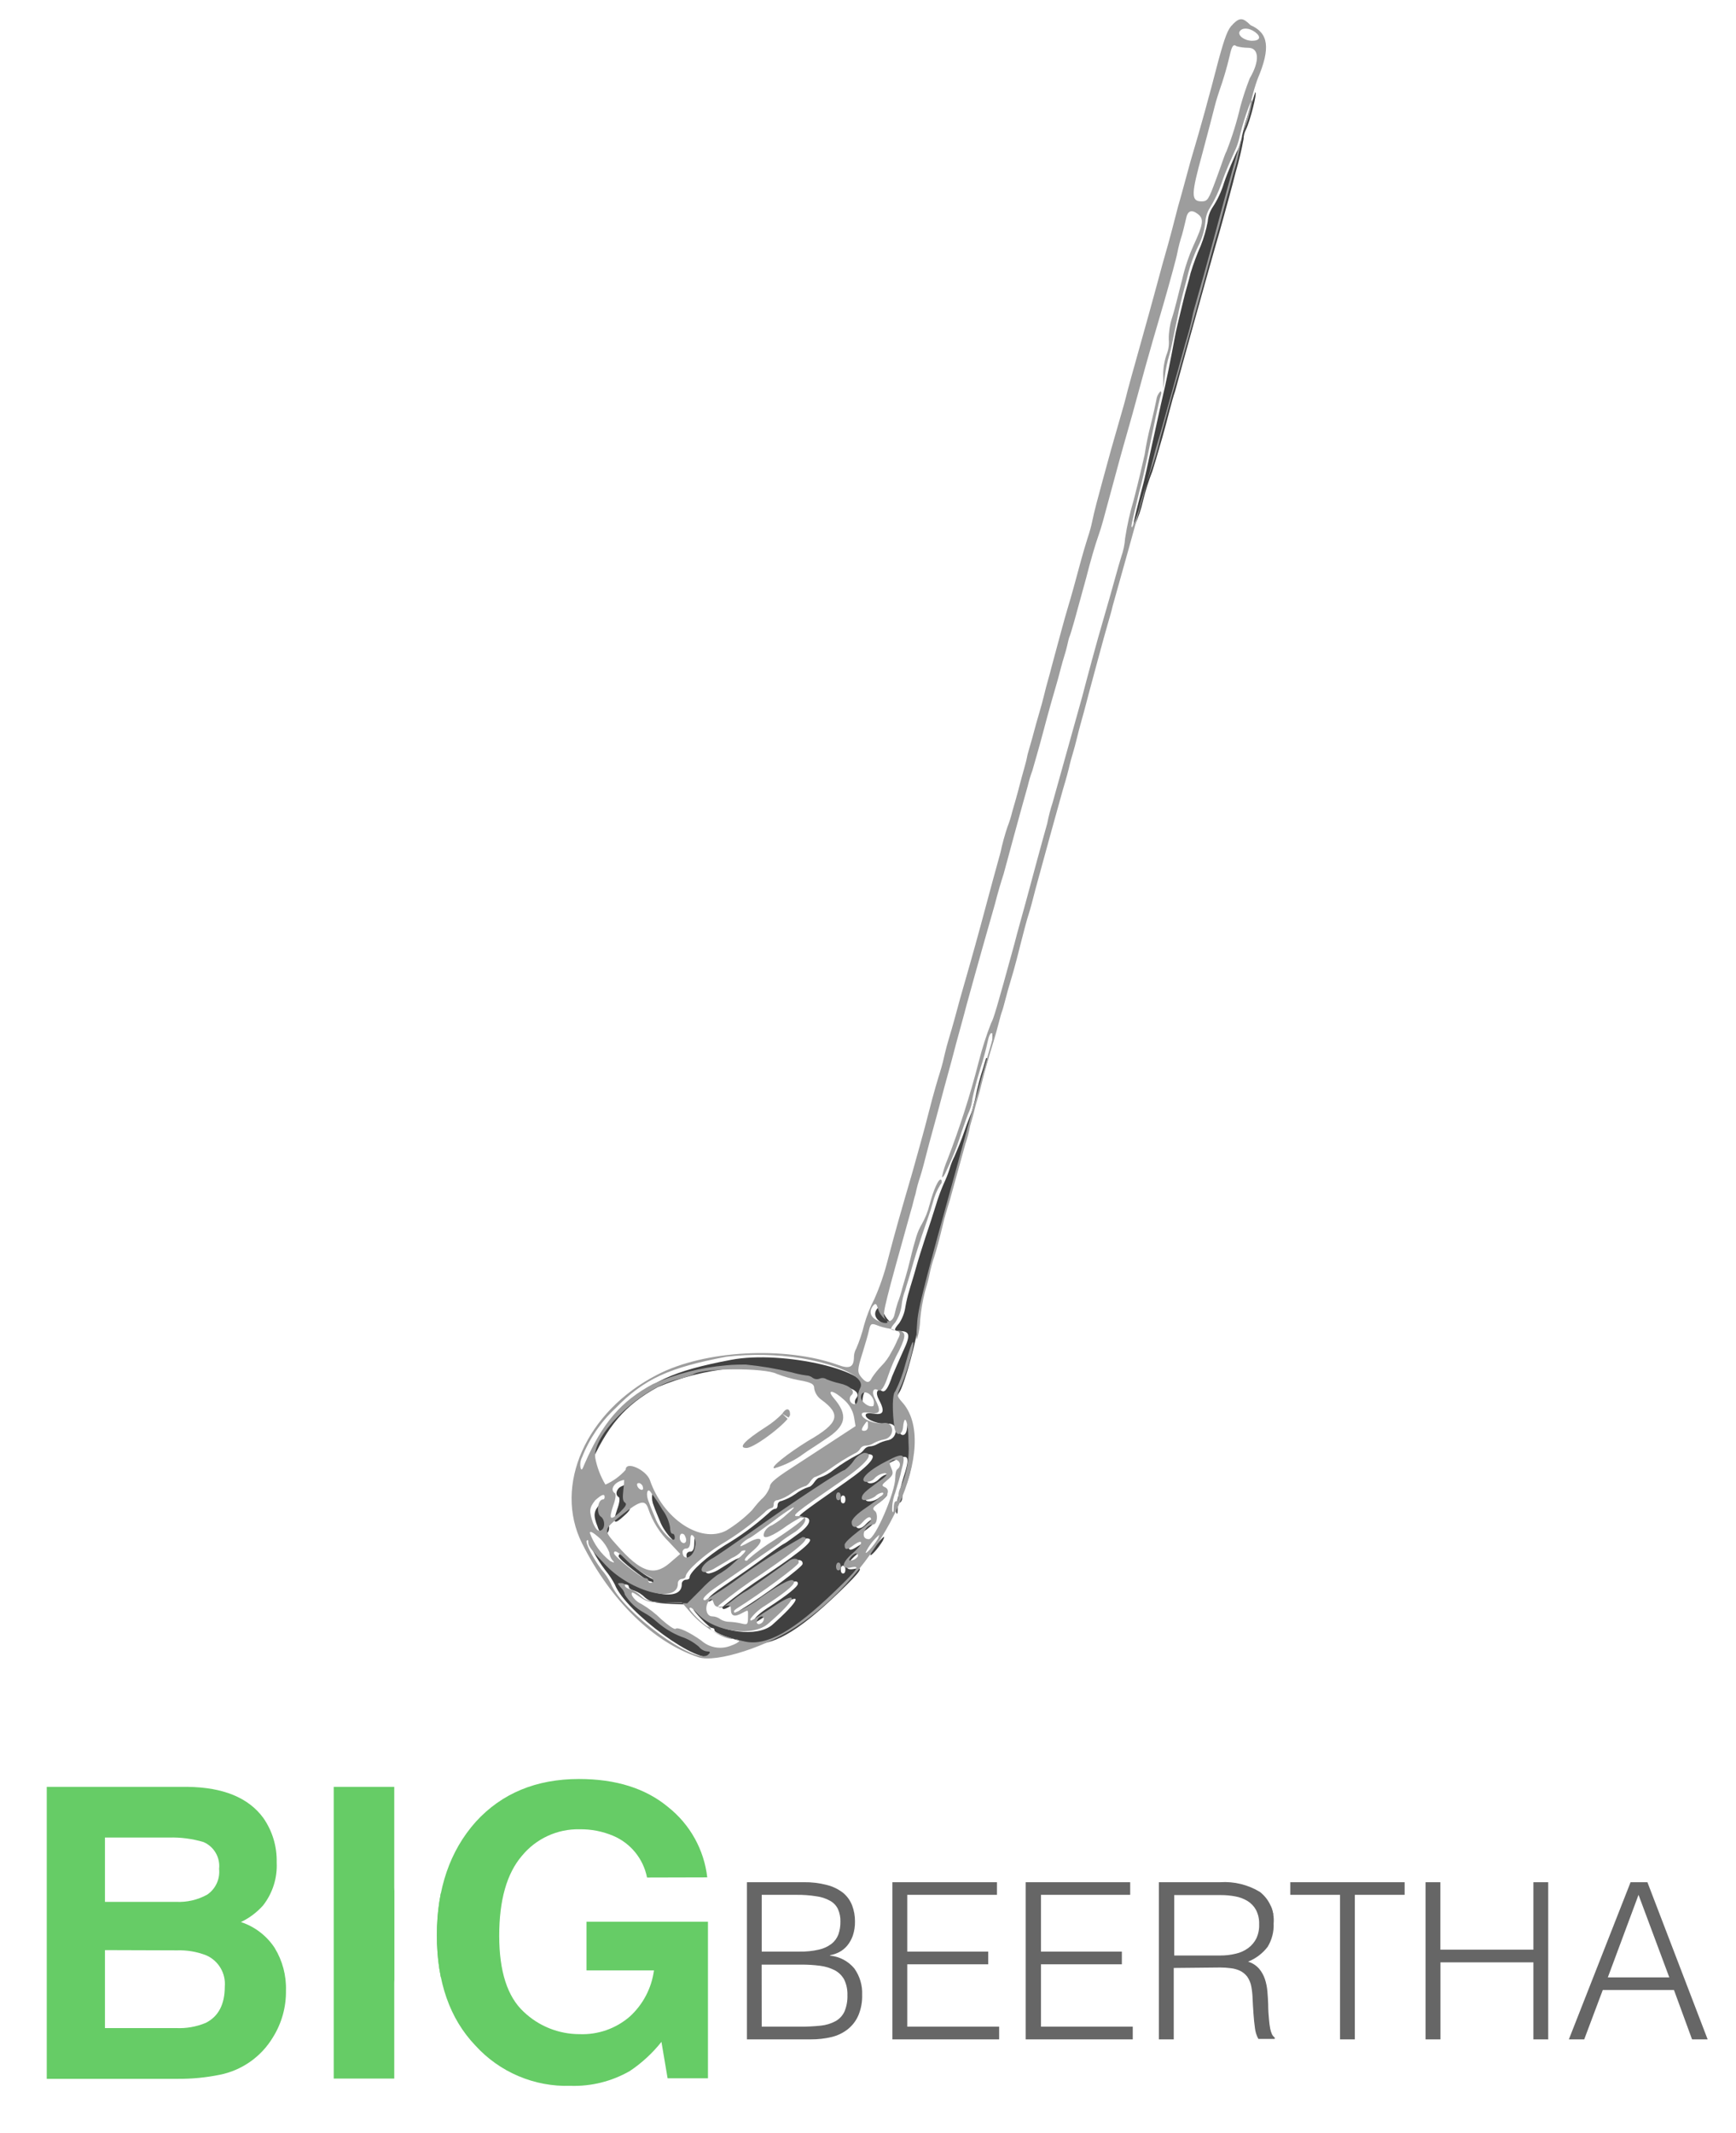 <svg id="Layer_1" data-name="Layer 1" xmlns="http://www.w3.org/2000/svg" xmlns:xlink="http://www.w3.org/1999/xlink" viewBox="0 0 222.8 273.59"><defs><clipPath id="clip-path" transform="translate(-150.4 -134.17)"><path id="path1" d="M310.5,149.1a19.23,19.23,0,0,0-.8,3.1,6.38,6.38,0,0,1-.6,1.5c-.3.7-1.1,2.4-1.6,3.9a12,12,0,0,1-1.5,3.2,3.8,3.8,0,0,0-.6,1.8,16.9,16.9,0,0,1-.9,3.1,30.43,30.43,0,0,0-1.3,3.5c-.2.9-.7,2.5-.9,3.4s-.7,2.8-1,4.2c-.8,4.2-1.1,5.8-1.9,9.2-.4,1.8-1,4.5-1.3,5.9s-.8,3.8-1.2,5.2c-1.1,4.2-1.1,4.5-.9,4.5a15.46,15.46,0,0,0,1.1-3.2,29.38,29.38,0,0,1,1.2-3.8c.1-.3.7-2.3,1.3-4.4s1.2-4.7,1.6-5.8c.5-1.9,4-14.5,5.2-18.7.3-1,.8-2.8,1.1-3.9s1-3.6,1.5-5.6a41.39,41.39,0,0,0,1-4.2,2.66,2.66,0,0,1,.3-1.2c.5-1,1.5-4.8,1.2-4.8-.1.3-.5,1.6-1,3.1M277.6,267.4c-.1.5-.5,2.1-1,3.7a31.53,31.53,0,0,0-1,3.8c-.1.5-.3,1.2-.4,1.6s-.6,1.5-1,2.7-1,2.6-1.3,3.3a8.72,8.72,0,0,0-.6,1.5,12.69,12.69,0,0,1-.6,1.6,23.76,23.76,0,0,0-1.2,3.2c-.3,1-.9,2.8-1.3,4s-1,3.1-1.3,4.2-.7,2.3-.8,2.7a16.48,16.48,0,0,0-.5,2.1,5.12,5.12,0,0,1-.8,2.1c-.7.8-.7,1,0,1,1.4,0,1.5.5.5,2.6-.5,1.1-1.1,2.5-1.4,3.2-.5,1.5-.9,2.1-1.3,1.9-.6-.4-.9.2-.4,1.1.8,1.5.6,2-.6,1.8-.7-.1-1.1-.1-1.1.2,0,.6,1.8,1.2,2.8,1.1,1.4-.2,1.4,1.8.1,2.1a4.57,4.57,0,0,0-1.4.5,2.24,2.24,0,0,1-1,.3,1,1,0,0,0-.7.4,2,2,0,0,1-.7.6,22.3,22.3,0,0,0-3.2,2,5.58,5.58,0,0,1-1.8,1c-.2,0-.5.3-.7.6s-.5.6-.7.6a5.56,5.56,0,0,0-1.7.9,7,7,0,0,1-1.8.9.54.54,0,0,0-.5.5c0,.3-.1.5-.3.5s-.5.2-.9.6a35.21,35.21,0,0,1-5.6,4.1c-2.1,1.3-4.5,3.4-4.5,4.1,0,.2-.2.3-.5.3a.56.56,0,0,0-.5.6c0,2.6-5.9,1-9.2-2.3-1.9-2-2.3-2.5-2.3-3,0-.2-.1-.3-.2-.2-.3.3.7,2.1,1.9,3.7a10.63,10.63,0,0,1,1.2,1.8c1.4,3.6,11.1,10.6,12.5,9.1.3-.3.2-.4-.1-.4a2.42,2.42,0,0,1-1.1-.6,14.39,14.39,0,0,0-2.3-1.3,10.75,10.75,0,0,1-3.1-1.9,4.72,4.72,0,0,0-1.7-1.2,6.62,6.62,0,0,1-2.4-2.3,1.46,1.46,0,0,0-.5-.8c-.5-.5-.5-.6,0-.6.3,0,.5.1.5.3s.3.4.7.5a3.69,3.69,0,0,1,1.4.9c.6.5,1.2.7,3.3.8l2.6.1,1.8-1.8a14.75,14.75,0,0,1,2-1.8,15.29,15.29,0,0,0,2.2-1.6c1.1-.9,1.7-1.6,1.4-1.6s-.5.1-.5.2a2.77,2.77,0,0,1-1.2.8c-.6.3-1.5.9-2,1.2a3.88,3.88,0,0,1-1.4.6c-.9,0-.4-1.1.8-1.7.6-.3,3-2,5.3-3.6,4.9-3.5,11.4-7.8,11.8-7.8a5.07,5.07,0,0,0,1.1-1.1c.5-.6,1.1-1.1,1.4-1.1,1.4,0,.4,1.3-2.9,3.6-6,4.2-6.6,4.6-5.5,4.5,1.3-.1,1.1.9-.4,2-.7.5-1.6,1.2-2,1.4s-1.9,1.3-3.4,2.4-3.6,2.5-4.6,3.2c-1.6,1.1-2.2,1.8-1.6,1.8.2,0,3.4-2.2,4.4-2.9a77.38,77.38,0,0,1,8.1-5.2c1.3,0,0,1.2-5.2,4.7a62.17,62.17,0,0,0-5.6,4.1c0,.5.5.3,2-.8a11.26,11.26,0,0,1,1.6-1.1,50.67,50.67,0,0,0,5.4-3.8c.6-.5,1.4-.4,1.3.2-.1.4-4.7,3.9-8,5.9-.3.2-.4.4-.2.5a12.51,12.51,0,0,0,3.4-2c2.9-2,4.2-2.6,4.2-1.9,0,.4-1.4,1.5-3.7,3-1.1.7-1.9,1.4-1.9,1.7,0,.5-.1.5,3.3-1.8,3.1-2,2.5-.7-1,2.4-1.9,1.6-6.7,1-8.9-1.1-.6-.6-1.1-1-1.2-.9s2,2.4,2.4,2.4a.27.27,0,0,1,.3.3c0,.3,2,1.1,4.4,1.6,2.8.6,6.2-1.3,11.6-6.5,2.9-2.8,3.2-3.3,2-3-1.4.3-1.3-.5.2-1.8s1.6-2,.2-1.1c-.9.6-1.2.6-1.2,0,0-.3.8-1.1,1.7-1.7s1.7-1.3,1.7-1.5c0-.5-.5-.3-1.1.3-.7.8-1.4.8-1.4,0,0-.4.6-1.1,1.9-1.9,1.8-1.2,2.5-1.9,2-1.9a2.79,2.79,0,0,0-.9.5c-.6.5-1.7.6-1.7.2s.5-.9,2-2c1.2-.8,1.4-1.1,1-1.2s-.9.2-1.3.6-.9.6-1.3.5c-.8-.3.4-1.4,2.9-2.7,2.1-1.1,2.4-.9,1.8,1.2a28.12,28.12,0,0,0-.8,2.9,6.29,6.29,0,0,0-.4,2.3c.1.4.2.3.2-.3s.2-.9.3-.9.3-.3.3-.6a2.66,2.66,0,0,1,.3-1.2,12.12,12.12,0,0,0,1-5.7c0-2.7-.5-4-.7-2-.1,1.1-.9,1.1-1.1.1-.3-1.9-.3-4.3.1-4.7.6-.8,2.4-7.1,2.6-9.7a59.65,59.65,0,0,1,1.7-7.7c1.8-6.3,5.4-19.3,5.8-20.8s1.6-5.6,1.9-6.7.4-1.4,0-1.4c.1,0-.1.4-.2.9m-14.5,34.5c-.7.7-.4,1.5.6,2s1.6.4.8-.3a3.22,3.22,0,0,1-.8-1.3c-.2-.6-.3-.7-.6-.4m-18.9,6.7c-7.4,1.4-10.5,2.8-14.2,6.6a19,19,0,0,0-4.3,6.3,3,3,0,0,0-.2,1.3c.1.5.2.4.5-.4,2.3-5.3,4.6-8,8.8-10.3a32.49,32.49,0,0,1,9.4-2.4,17,17,0,0,0,2.5-.1,38.85,38.85,0,0,1,5.9,1c.8.2,1.6.3,1.9.4a1.91,1.91,0,0,1,.8.3.94.94,0,0,0,.9.1.94.94,0,0,1,.9.1,3.73,3.73,0,0,0,1.6.5c1.4.3,2.1.9,1.6,1.5a.73.73,0,0,0,.4,1.2c.3,0,.4-.3.4-.8a2.77,2.77,0,0,1,.3-1.3c1.3-2.5-10.5-5.3-17.2-4m-14,16.2c-.7.3-.9,1.1-.4,1.4.2.1.1.8-.2,1.6-.6,1.8-.4,2,.9.8.8-.7.9-1,.6-1.2s-.3-.7-.2-1.6c.1-.7.2-1.3.1-1.3a4.42,4.42,0,0,0-.8.3m3.9,1.1a2.67,2.67,0,0,0,.2,1.4c.2.6.6,1.5.8,2,.6,1.6,2.5,3.5,2.5,2.5,0-.3-.1-.5-.3-.5s-.3-.4-.3-.8a6.87,6.87,0,0,0-1-2.3c-.6-.8-1.2-1.8-1.4-2.1s-.3-.4-.5-.2m24.8.6c0,.3-.1.5-.3.5s-.3-.2-.3-.5.1-.5.3-.5.3.2.3.5m-31.5.6c-.8.9-.9,1.4-.3,2.9.2.7.6,1,.9,1,.7-.1.8-1.4.1-1.8s-.3-2.2.3-2.2c.1,0,.2-.1.2-.3,0-.6-.4-.4-1.2.4m12.1,5.1c0,.7-.2,1-.5,1a.46.46,0,0,0-.5.4q0,.9.9.6c.7-.2,1-2.1.4-2.6-.2-.3-.3-.2-.3.6m23.4.1a2.76,2.76,0,0,0-.8,1.3c0,.3,1-.8,1.6-1.8.4-.8.1-.6-.8.5m-33.1,1.5c0,.4,3.5,3.1,4,3.2.2,0,.4.1.4.3a.27.27,0,0,0,.3.3c.5,0,.3-.6-.2-.8a10.67,10.67,0,0,1-3.2-2.4c-.9-.9-1.3-1.1-1.3-.6m29.1,1.7c0,.3-.1.5-.3.5s-.3-.2-.3-.5.1-.5.3-.5.3.3.3.5" fill="none" clip-rule="evenodd"/></clipPath><clipPath id="clip-path-2" transform="translate(-150.4 -134.17)"><path id="path2" d="M308.6,137.33c-.6.5-1,1.6-1.8,4.5-1.3,5-2.2,8.3-3.6,13-.6,2.2-1.3,4.8-1.6,5.8-.5,1.9-.9,3.6-2,7.4-.3,1.1-1.4,5.2-2.5,9.1s-2.1,7.5-2.2,8-1,3.5-1.9,6.7c-2,7.3-2.1,7.7-2.4,9.1a18,18,0,0,1-.6,2.2c-.2.6-.7,2.3-1.1,3.8s-1,3.7-1.4,5c-.6,2-1,3.6-2.2,8-.1.5-.6,2.1-.9,3.4s-1,3.5-1.3,4.7-.8,2.7-.9,3.3-.6,2.2-.9,3.4-.8,2.9-1,3.6a14.5,14.5,0,0,1-.6,1.9,29.55,29.55,0,0,0-.9,3.3c-.7,2.5-1.1,4-2.5,9.2-1,3.7-1.9,6.8-2.7,9.6-.4,1.5-1,3.7-1.4,5s-.7,2.7-.8,3.1-.3,1.1-.4,1.4-.8,2.6-1.4,5-1.6,5.9-2.1,7.7c-1.6,5.5-2.1,7.2-3.2,11.4a30.82,30.82,0,0,1-1.7,4.9,17.15,17.15,0,0,0-1.3,3.3,19.66,19.66,0,0,1-1,3,2.24,2.24,0,0,0-.3,1c0,1.4-.5,1.7-2.1,1.1-6.7-2.4-17.1-1.9-23.2,1.3-9.1,4.7-13.3,14.2-9.6,21.6s9.2,12.7,14.9,14.6c2.3.8,9.1-1.4,13.2-4.3,11-7.6,18-23.1,12.9-28.5-.6-.7-.6-.8-.2-1.7.7-1.4,1.9-5.4,1.7-5.9-.1-.2-.5,1-1,2.8a17.56,17.56,0,0,1-1.3,3.5c-.4.3-.4,2.7-.1,4.7.2,1.1,1,1,1.1-.1.2-2,.7-.6.7,2a12.12,12.12,0,0,1-1,5.7,2.38,2.38,0,0,0-.3,1.2c0,.3-.1.6-.3.6s-.3.4-.3.9-.1.7-.2.3a6,6,0,0,1,.4-2.3c.3-1,.7-2.3.8-2.9.6-2.1.3-2.3-1.8-1.2-2.4,1.2-3.6,2.4-2.9,2.7a1.36,1.36,0,0,0,1.3-.5,2.15,2.15,0,0,1,1.3-.6c.4.1.2.4-1,1.2-1.5,1.1-2,1.5-2,2s1.1.2,1.7-.2a1.65,1.65,0,0,1,.9-.5c.5,0-.1.6-2,1.9-1.2.8-1.9,1.5-1.9,1.9,0,.8.7.8,1.4,0s1.1-.8,1.1-.3c0,.2-.8.8-1.7,1.5s-1.7,1.4-1.7,1.7c0,.7.3.7,1.2,0,1.3-.9,1.2-.1-.2,1.1s-1.5,2.1-.2,1.8.9.2-2,3c-5.4,5.2-8.8,7.1-11.6,6.5-2.4-.5-4.4-1.3-4.4-1.6a.27.27,0,0,0-.3-.3c-.4,0-2.6-2.2-2.4-2.4s.6.3,1.2.9c2.2,2.2,7,2.8,8.9,1.1,3.5-3,4.1-4.4,1-2.4-3.4,2.2-3.3,2.2-3.3,1.8a6.69,6.69,0,0,1,1.9-1.7c2.3-1.5,3.7-2.6,3.7-3,0-.7-1.3-.1-4.2,1.9a14.33,14.33,0,0,1-3.4,2c-.2-.1-.1-.3.2-.5,3.2-2,7.9-5.5,8-5.9.1-.6-.7-.7-1.3-.2-.8.6-5.3,3.8-5.4,3.8a11.26,11.26,0,0,0-1.6,1.1c-1.4,1.1-2,1.3-2,.8a62.17,62.17,0,0,1,5.6-4.1c5.1-3.5,6.4-4.7,5.2-4.7a84.07,84.07,0,0,0-8.1,5.2,45.61,45.61,0,0,1-4.4,2.9c-.6,0,0-.7,1.6-1.8,1-.7,3.1-2.1,4.6-3.2s3.1-2.1,3.4-2.4,1.2-.9,2-1.4c1.5-1.1,1.7-2.1.4-2-1.1.1-.6-.3,5.5-4.5,3.3-2.3,4.3-3.6,2.9-3.6a2.57,2.57,0,0,0-1.4,1.1,5.07,5.07,0,0,1-1.1,1.1c-.4,0-6.9,4.3-11.8,7.8-2.3,1.6-4.7,3.3-5.3,3.6-1.2.7-1.7,1.7-.8,1.7a3.88,3.88,0,0,0,1.4-.6c.5-.3,1.4-.8,2-1.2a3.79,3.79,0,0,0,1.2-.8c0-.1.2-.2.5-.2s-.4.7-1.4,1.6a11,11,0,0,1-2.2,1.6,14.75,14.75,0,0,0-2,1.8l-1.8,1.8-2.6-.1c-2.1-.1-2.7-.2-3.3-.8a3.69,3.69,0,0,0-1.4-.9c-.4-.1-.7-.3-.7-.5s-.2-.3-.5-.3c-.5,0-.5,0,0,.6a1.65,1.65,0,0,1,.5.9A6.62,6.62,0,0,0,233,341a9.13,9.13,0,0,1,1.7,1.2,10.75,10.75,0,0,0,3.1,1.9,6.62,6.62,0,0,1,2.3,1.3,1.54,1.54,0,0,0,1.1.6c.4,0,.4.1.1.4-1.5,1.5-11.1-5.5-12.5-9.1a7.72,7.72,0,0,0-1.2-1.8c-1.2-1.6-2.1-3.5-1.9-3.7s.2,0,.2.2c0,.5.4,1,2.3,3,3.3,3.4,9.2,4.9,9.2,2.3a.56.56,0,0,1,.5-.6c.3,0,.5-.2.5-.3,0-.7,2.4-2.8,4.5-4.1a35.21,35.21,0,0,0,5.6-4.1,2,2,0,0,1,.9-.6c.2,0,.3-.2.3-.5a.47.47,0,0,1,.5-.5,5.71,5.71,0,0,0,1.8-.9,7,7,0,0,1,1.7-.9c.2,0,.5-.3.7-.6s.5-.6.7-.6a9,9,0,0,0,1.8-1,26.75,26.75,0,0,1,3.2-2,1.41,1.41,0,0,0,.7-.6.84.84,0,0,1,.7-.4,1.93,1.93,0,0,0,1-.3,4.57,4.57,0,0,1,1.4-.5c1.4-.3,1.3-2.3-.1-2.1-1.1.2-2.8-.5-2.8-1.1,0-.3.4-.3,1.1-.2,1.3.2,1.4-.2.6-1.8-.5-.9-.2-1.5.4-1.1.4.2.8-.4,1.3-1.9a19.52,19.52,0,0,1,1.4-3.2c1-2.1.9-2.5-.5-2.6-.7,0-.7-.2,0-1a5.12,5.12,0,0,0,.8-2.1,8.08,8.08,0,0,1,.5-2.1c.1-.4.5-1.6.8-2.7s.9-3,1.3-4.2,1.1-3.1,1.4-4.2a8.37,8.37,0,0,1,1-2.4.48.48,0,0,0,.1-.6c-.3-.3-1,1.3-1.5,3.2a10,10,0,0,1-1,2.5,7.09,7.09,0,0,0-.7,1.6c-.1.3-.5,1.7-.8,3s-.8,2.9-1,3.6a14.5,14.5,0,0,1-.6,1.9,15.46,15.46,0,0,0-.4,1.5c-.2.9-1,1.2-1.3.3-.2-.6.1-1.8,3.4-13.6.2-.6.4-1.6.6-2.2a18,18,0,0,1,.6-2.2c.2-.6.6-2.1.9-3.3s1.1-4,1.7-6.3,1.4-5.1,1.7-6.3,1.1-4,1.7-6.3c1.4-5.1,2.8-10,3.6-12.8.3-1.2.8-2.9,1.1-3.8.4-1.5,2.3-8.5,3.1-11.3a16.7,16.7,0,0,1,.6-2c.1-.4.8-2.7,1.4-5s1.4-5.1,1.7-6.1.7-2.7,1-3.6.5-2,.6-2.3c.3-.7.8-2.6,2.2-7.7.5-2,1.2-4.4,1.6-5.5s.8-2.7,1.1-3.8,1-3.7,1.6-5.9,1.6-5.6,2.1-7.5c1-3.6,1.1-4.2,3.6-12.7.8-2.8,1.6-5.7,1.7-6.3a19.48,19.48,0,0,1,.6-2.3c.2-.7.4-1.6.5-2,.2-1.1.7-1.3,1.5-.7s.8,1.2-.5,4a23.72,23.72,0,0,0-1.5,4.5c-.4,1.5-.9,3.7-1.3,4.9a8.83,8.83,0,0,0-.4,2.7,4.13,4.13,0,0,1-.3,2,8,8,0,0,0-.4,3v1.4l.2-1.7a17,17,0,0,1,.6-2.8c.2-.6.4-1.8.6-2.7s.5-2.5.8-3.8.8-3,1-3.9a18.87,18.87,0,0,1,1.3-3.5,8.75,8.75,0,0,0,.9-3.1,3.8,3.8,0,0,1,.6-1.8,16.4,16.4,0,0,0,1.5-3.2c.5-1.5,1.3-3.2,1.6-3.9a8.68,8.68,0,0,0,.6-1.6,32,32,0,0,1,.9-3.2c.5-1.5.9-2.3.8-1.7A14.46,14.46,0,0,1,310,151a2.38,2.38,0,0,0-.3,1.2,29.58,29.58,0,0,1-1,4.2c-.5,1.9-1.2,4.4-1.5,5.6s-.8,2.9-1.1,3.9c-1.1,4.2-4.6,16.8-5.2,18.7-.3,1.1-1,3.7-1.6,5.8a33.37,33.37,0,0,1-1.3,4.4c-.1.3-.7,2.1-1.2,3.8a15.46,15.46,0,0,1-1.1,3.2c-.2,0-.1-.3.9-4.5.4-1.4.9-3.7,1.2-5.2.6-2.9,1.3-6.4,1.6-7.3.1-.3,0-.5-.1-.4a1.87,1.87,0,0,0-.5,1.1c-.1.5-.4,1.9-.7,3.1a38.82,38.82,0,0,0-.8,3.9c-.2.9-.8,3.5-1.4,5.8a36.68,36.68,0,0,0-1.1,4.9,9.3,9.3,0,0,1-.5,2.4c-.3.9-1.2,4.3-2.2,7.7s-2.2,7.9-2.8,10.2c-1,3.6-1.6,5.7-3.8,13.6a21.76,21.76,0,0,0-.7,2.7c-.6,2.1-2,7.3-2.7,9.9-.4,1.5-1.1,3.9-1.5,5.5-2.3,8.4-2.7,9.7-3,10.2a42.45,42.45,0,0,0-1.6,5,111,111,0,0,1-4,12.5,11.79,11.79,0,0,0-.7,2.2c0,.2.2,0,.4-.4s.6-1.3.9-2a29.9,29.9,0,0,0,1.2-3.3c.4-1.1.8-2.3,1-2.7a5.29,5.29,0,0,0,.4-1.6c.1-.5.5-2.2,1-3.8a37.41,37.41,0,0,0,1-3.7c.1-.5.3-.9.4-.9.4,0,.3.3,0,1.4s-1.5,5.1-1.9,6.7c-.2.6-1.2,4.3-2.3,8.3C269,299,268.2,302,268.1,304c-.1,1.2-.1,2.1,0,1.9a9.93,9.93,0,0,0,.4-2.5,22.77,22.77,0,0,1,.6-3.5c.2-.7.5-1.7.6-2.3a18,18,0,0,1,.6-2.2c.2-.6.7-2.4,1.1-4.1s1-3.4,1.1-3.9c.7-2.5,1.3-4.7,1.8-6.5a15.45,15.45,0,0,0,.6-2.3c.2-.7.5-1.7.6-2.2s.6-2,.9-3.3,1-3.7,1.5-5.3.9-3.4,1.1-3.9.6-2.3,1.1-3.9,1.1-4,1.4-5.2.7-2.7.9-3.3.6-2.1.9-3.3c1-3.7,2.8-10.2,3.5-12.7.4-1.3.8-2.8.9-3.3s.6-2,.9-3.3.9-3.3,1.2-4.5,1-3.7,1.5-5.6,1.1-4,1.3-4.7.5-1.7.6-2.2c.8-2.8,3.5-12.5,4-14.4.3-1.2.9-3.2,1.2-4.5s.9-3.1,1.1-3.9c.6-2.1,2.2-7.9,3-10.8.4-1.3.8-2.8.9-3.4s.4-1.6.6-2.3c1.1-3.8,2.8-10.1,3.9-14.2.4-1.5,1.2-4.3,1.7-6.1s1.2-4.2,1.4-5.3a24.8,24.8,0,0,1,.8-2.7c1.7-4,1.4-5.9-.9-6.9-1-1-1.4-1-2.3-.1m2.9,1c.8.6.6,1.1-.4,1.1s-1.9-.7-1.6-1.2,1.2-.5,2,.1m-.9,2c1.4,0,1.5,1.7.2,3.9a35.36,35.36,0,0,0-1.2,3.6,42,42,0,0,1-1.8,5.8c-.2.3-.7,1.9-1.3,3.5-1,2.7-1.1,2.9-1.9,2.9-1.4,0-1.3-1,.1-6.1.7-2.6,1.4-5.3,1.6-6.1s.5-1.7.6-2a43.19,43.19,0,0,0,1.3-4.4c.3-1.4.5-1.6.9-1.3a6.05,6.05,0,0,0,1.5.2m-46.7,163c.8.6.3.8-.8.3s-1.2-1.3-.6-2c.3-.3.4-.2.6.5a2.55,2.55,0,0,0,.8,1.2m.7,1.3c1.4.3,1.5.5,1,1.4a11.94,11.94,0,0,1-.8,1.6,6.78,6.78,0,0,1-1.3,1.8,11.07,11.07,0,0,0-1.2,1.5c-.3.7-.7.7-1.3,0s-.6-1,.1-3.2c.3-1,.7-2.3.8-2.8.2-.9.3-1,.9-.8a7.76,7.76,0,0,0,1.8.5m-11.3,3.8c5.1.9,8.2,2.5,7.5,3.8a2.77,2.77,0,0,0-.3,1.3c0,.5-.2.8-.4.8a.68.68,0,0,1-.4-1.2c.5-.5-.2-1.2-1.6-1.5a10.31,10.31,0,0,1-1.6-.5.94.94,0,0,0-.9-.1.94.94,0,0,1-.9-.1,1.33,1.33,0,0,0-.8-.3,13,13,0,0,1-1.9-.4,43.31,43.31,0,0,0-5.9-1c-.4,0-1.6,0-2.5.1a29.58,29.58,0,0,0-9.4,2.4c-4.1,2.2-6.5,5-8.8,10.3-.3.8-.4.8-.5.4a2.09,2.09,0,0,1,.2-1.3,17.17,17.17,0,0,1,4.3-6.3c3.7-3.8,6.9-5.2,14.2-6.6a35.32,35.32,0,0,1,9.7.2m-3.2,2a16.8,16.8,0,0,0,2.8.8c1.7.3,2,.5,2,1.1a2.24,2.24,0,0,0,.9,1.4c2.6,1.9,2.3,3-1.7,5.3-2.6,1.6-5,3.5-4.3,3.5a11.93,11.93,0,0,0,3.8-1.9c.4-.3,1.7-1.1,2.7-1.8,2.7-1.7,3-3.1,1.1-5.3-1-1.2,0-1,1.3.2a3.93,3.93,0,0,1,1.3,2.2l.2,1.2-2.6,1.7c-1.4.9-3.5,2.3-4.6,3-2.8,1.8-3.8,2.5-3.8,3.1a3.74,3.74,0,0,1-1.1,1.6c-.6.6-1.1,1.3-1.2,1.4a17.16,17.16,0,0,1-3.3,2.6c-3.3,1.7-8.1-1.5-9.8-6.5-.5-1.3-3.1-2.5-3.1-1.3a7.54,7.54,0,0,1-2.6,1.9,10.49,10.49,0,0,1-1.3-3.4c-.5-2.9,5.7-8.9,10.5-10.1a13,13,0,0,0,2-.6c1.2-.9,9.3-.9,10.8-.1m12.3,3.1a1.23,1.23,0,0,1,.1,1c-.5.3-1.6-.5-1.6-1.1,0-.9,1-.8,1.5.1m-11.6,2a11.3,11.3,0,0,1-2.1,1.7c-2.8,1.8-3.6,2.7-2.5,2.7s5.6-3.5,5.6-4.3-.5-.9-1-.1m11,1.6c0,.4-.2.6-.5.6s-.4-.1-.1-.6c.2-.3.4-.6.5-.6s.1.3.1.6m4.1,4.9a.71.71,0,0,1-.3.6c-.2.1-.3.6-.3,1.1,0,1.9-2.6,7.9-3.4,7.9-1.2,0-.6-1.8.6-1.9.5,0,.6-1.4.2-1.7s-.3-.5.6-1.1c1.1-.8,1.4-1.7.6-2-.4-.2-.3-.3.4-.9s.8-.8.5-1.5-.3-.8,0-.9a.64.64,0,0,1,1.1.4m-35.5,3.3c-.1.9-.1,1.4.2,1.6s.1.5-.6,1.2c-1.3,1.2-1.5,1-.9-.8.3-.8.4-1.5.2-1.6-.7-.5,0-1.5,1.2-1.7a10.3,10.3,0,0,1-.1,1.3m2.5-.4c.2.6-.5.4-.7-.1-.1-.3,0-.4.2-.4s.5.3.5.5m2.5,2.9a5.27,5.27,0,0,1,1,2.3c0,.4.1.8.3.8s.3.2.3.5c0,1-1.9-.9-2.5-2.5-.2-.5-.6-1.4-.8-2-.5-1.1-.2-2.1.3-1.2a18.69,18.69,0,0,1,1.4,2.1m22.3-1.7c0,.3.1.5.3.5s.3-.2.3-.5-.1-.5-.3-.5-.3.2-.3.5m-29.7.1c0,.2-.1.3-.2.3-.7,0-.9,1.8-.3,2.2s.6,1.7-.1,1.8c-.3.1-.6-.3-.9-1-.5-1.5-.5-1.9.3-2.9.8-.7,1.2-.9,1.2-.4m5.6,1.5a10.82,10.82,0,0,0,2.7,4.3l1.4,1.5-1.4,1.2c-2,1.7-3.7,1.1-6.7-2.3-1.8-2-1.8-2,.6-3.9s3-2,3.4-.8m17.8.7a10.16,10.16,0,0,1-1.9,1.4,1.8,1.8,0,0,0-1,.9c-.4,1,.5.8,2.3-.4a18.27,18.27,0,0,1,2.4-1.5c1.2-.4-.2.8-3.4,2.9a25.94,25.94,0,0,0-3.4,2.5.25.25,0,0,1-.4.1c-.1-.1.3-.6.9-1.1,1.7-1.4,1.4-2.2-.4-1.2a8.79,8.79,0,0,1-1,.5c-.3,0,.4-.7,1-1,.3-.1,1.6-1.1,3-2.1,2.6-2,3.7-2.5,1.9-1m-22.8,4.9a1.78,1.78,0,0,0,.4,1c.3.3.3.4-.3.1a8.12,8.12,0,0,1-2.6-3.6c0-.3.4-.1,1.3.7a5.38,5.38,0,0,1,1.2,1.8m9.8-1.9c.2.5-.1.9-.5.6s-.3-1.1,0-1.1.4.2.5.5m1.2,1.2c-.2,1.4-1.6,1.9-1.6.6a.46.46,0,0,1,.5-.4c.3,0,.5-.3.5-1s.1-.9.4-.6a1.79,1.79,0,0,1,.2,1.4m23.5-1.1c-.6,1-1.6,2.1-1.6,1.8a6.83,6.83,0,0,1,1.8-2.3c0-.1-.1.2-.2.5M230.5,334a12.69,12.69,0,0,0,3.2,2.4c.6.2.8.8.2.8a.27.27,0,0,1-.3-.3c0-.2-.2-.3-.4-.3-.5,0-4-2.8-4-3.2s.4-.3,1.3.6m30-.2a1.28,1.28,0,0,1-.7.5c-.5.1-.5,0-.2-.4.5-.6,1-.6.9-.1m-2.8,1.3c0,.3.1.5.3.5s.3-.2.3-.5-.1-.5-.3-.5-.3.3-.3.5m-22,4.6h2.2l1.2,1.4c1.4,1.6,4,3.3,5.3,3.3s1.1.4-.3.9a3.65,3.65,0,0,1-3.7-.7c-1.4-1-3-1.8-3.3-1.5-.2.1-1-.5-1.8-1.2a13,13,0,0,0-2.6-2,2.61,2.61,0,0,1-1.2-1.1c-.1-.5,0-.5,1,.2s1.3.7,3.2.7m7.6.5c.8-.2.9-.1.9.4,0,.9.5,1,1.4.5s.8-.5.8.5-.1,1-.9.8a8.87,8.87,0,0,0-1.5-.2,2.28,2.28,0,0,1-1.1-.3,1.82,1.82,0,0,0-1.1-.4c-.8,0-1-1.3-.4-2,.3-.3.4-.3.6.3s.6.5,1.3.4m5.1,1.8a.74.74,0,0,1-.6.5c-.2,0-.4-.2-.2-.5a.74.74,0,0,1,.6-.5c.2.1.3.2.2.5" fill="none" clip-rule="evenodd"/></clipPath><clipPath id="clip-path-3" transform="translate(-150.4 -134.17)"><path d="M246.26,395.76V375.6h7.28a11.11,11.11,0,0,1,3,.36,5.62,5.62,0,0,1,2.06,1,3.92,3.92,0,0,1,1.16,1.61,5.68,5.68,0,0,1,.37,2.06,5.5,5.5,0,0,1-.28,1.83,4.22,4.22,0,0,1-.73,1.29,3.41,3.41,0,0,1-1,.81,4.42,4.42,0,0,1-1.19.41v.05a4.59,4.59,0,0,1,3.12,1.65,5.42,5.42,0,0,1,1,3.37,6.37,6.37,0,0,1-.49,2.65,4.57,4.57,0,0,1-1.36,1.77,5.32,5.32,0,0,1-2.08,1,11.14,11.14,0,0,1-2.65.3Zm1.9-11.26H253a10.33,10.33,0,0,0,2.49-.25,4.2,4.2,0,0,0,1.62-.74,2.79,2.79,0,0,0,.89-1.21,4.81,4.81,0,0,0,.26-1.63,3.7,3.7,0,0,0-.31-1.61,2.4,2.4,0,0,0-1-1.07,4.92,4.92,0,0,0-1.75-.58,15.13,15.13,0,0,0-2.64-.19h-4.4Zm0,9.63H253a24.25,24.25,0,0,0,2.73-.13,5.12,5.12,0,0,0,1.91-.58,2.72,2.72,0,0,0,1.14-1.23,5,5,0,0,0,.38-2.11,4.27,4.27,0,0,0-.42-2,3,3,0,0,0-1.21-1.19,5.79,5.79,0,0,0-1.87-.57,18,18,0,0,0-2.44-.15h-5.07Zm16.77,1.63V375.6h13.42v1.62H266.84v7.28h10.39v1.63H266.84v8h11.79v1.63Zm17.11,0V375.6h13.41v1.62H284v7.28h10.38v1.63H284v8h11.78v1.63Zm19-9.16v9.16l-1.91,0V375.6H307a8.75,8.75,0,0,1,5.09,1.24,4.62,4.62,0,0,1,1.77,4.05,5.31,5.31,0,0,1-.77,3,5.94,5.94,0,0,1-2.51,1.9,3.05,3.05,0,0,1,1.4.89,4,4,0,0,1,.76,1.35,6.78,6.78,0,0,1,.32,1.6c.05.55.08,1.1.1,1.62,0,.76.05,1.4.1,1.9a11.66,11.66,0,0,0,.16,1.24,3.38,3.38,0,0,0,.24.74,1.24,1.24,0,0,0,.34.4v.17l-2.1,0a3.72,3.72,0,0,1-.44-1.4c-.08-.6-.15-1.22-.19-1.88s-.09-1.29-.11-1.9a10.28,10.28,0,0,0-.16-1.51,3.22,3.22,0,0,0-.54-1.31,2.68,2.68,0,0,0-.91-.74,3.81,3.81,0,0,0-1.19-.33,10.13,10.13,0,0,0-1.36-.09ZM307,385a8.27,8.27,0,0,0,2-.23,4.3,4.3,0,0,0,1.58-.71,3.48,3.48,0,0,0,1.06-1.25A3.91,3.91,0,0,0,312,381a3.74,3.74,0,0,0-.4-1.84,3.09,3.09,0,0,0-1.09-1.15,4.61,4.61,0,0,0-1.57-.59,10,10,0,0,0-1.84-.17h-6V385ZM316,375.6h14.67v1.62h-6.39v18.54h-1.9V377.22H316Zm17.36,20.16V375.6h1.9v8.65H347.2V375.6h1.9v20.16h-1.9v-9.88H335.27v9.88Zm18.39,0,7.92-20.16h2.16l7.73,20.16h-2l-2.32-6.33H356.1l-2.38,6.33Zm5-7.95h7.89l-3.95-10.59Z" fill="none"/></clipPath><clipPath id="clip-path-4" transform="translate(-150.4 -134.17)"><path d="M184.19,367.35a9.56,9.56,0,0,1,1.72,5.71,8.29,8.29,0,0,1-1.74,5.51,8.91,8.91,0,0,1-2.85,2.14,8.28,8.28,0,0,1,4.32,3.3,9.89,9.89,0,0,1,1.46,5.48,11,11,0,0,1-1.67,6,10.32,10.32,0,0,1-6.88,4.82,25.71,25.71,0,0,1-5.28.51H156.4V363.37h18.09Q181.33,363.46,184.19,367.35Zm-20.32,2.52v8.25H173a7.49,7.49,0,0,0,4-.93,3.54,3.54,0,0,0,1.52-3.29,3.35,3.35,0,0,0-2-3.45,14.09,14.09,0,0,0-4.42-.58Zm0,14.44v10H173a8.8,8.8,0,0,0,3.79-.66q2.46-1.22,2.46-4.67a4,4,0,0,0-2.38-4,9.43,9.43,0,0,0-3.74-.64ZM201,400.79h-7.77V363.37H201ZM233.44,375a7.34,7.34,0,0,0-4.34-5.35,10.68,10.68,0,0,0-4.3-.84,9.33,9.33,0,0,0-7.42,3.41q-2.91,3.4-2.91,10.25t3.15,9.76a10.38,10.38,0,0,0,7.16,2.86,9.28,9.28,0,0,0,6.45-2.26,9.77,9.77,0,0,0,3.1-5.92h-8.66v-6.24h15.59v20.08h-5.18l-.79-4.67a17.88,17.88,0,0,1-4.06,3.74,14.4,14.4,0,0,1-7.62,1.9,15.83,15.83,0,0,1-12.19-5.16q-4.95-5.18-4.95-14.15t5-14.57q5-5.47,13.23-5.48,7.14,0,11.47,3.62a13.45,13.45,0,0,1,5,9Z" fill="none"/></clipPath></defs><title>need</title><g clip-path="url(#clip-path)"><path id="path1-2" data-name="path1" d="M310.5,149.1a19.23,19.23,0,0,0-.8,3.1,6.38,6.38,0,0,1-.6,1.5c-.3.7-1.1,2.4-1.6,3.9a12,12,0,0,1-1.5,3.2,3.8,3.8,0,0,0-.6,1.8,16.9,16.9,0,0,1-.9,3.1,30.43,30.43,0,0,0-1.3,3.5c-.2.9-.7,2.5-.9,3.4s-.7,2.8-1,4.2c-.8,4.2-1.1,5.8-1.9,9.2-.4,1.8-1,4.5-1.3,5.9s-.8,3.8-1.2,5.2c-1.1,4.2-1.1,4.5-.9,4.5a15.46,15.46,0,0,0,1.1-3.2,29.38,29.38,0,0,1,1.2-3.8c.1-.3.7-2.3,1.3-4.4s1.2-4.7,1.6-5.8c.5-1.9,4-14.5,5.2-18.7.3-1,.8-2.8,1.1-3.9s1-3.6,1.5-5.6a41.39,41.39,0,0,0,1-4.2,2.66,2.66,0,0,1,.3-1.2c.5-1,1.5-4.8,1.2-4.8-.1.3-.5,1.6-1,3.1M277.6,267.4c-.1.5-.5,2.1-1,3.7a31.53,31.53,0,0,0-1,3.8c-.1.5-.3,1.2-.4,1.6s-.6,1.5-1,2.7-1,2.6-1.3,3.3a8.72,8.72,0,0,0-.6,1.5,12.69,12.69,0,0,1-.6,1.6,23.76,23.76,0,0,0-1.2,3.2c-.3,1-.9,2.8-1.3,4s-1,3.1-1.3,4.2-.7,2.3-.8,2.7a16.48,16.48,0,0,0-.5,2.1,5.12,5.12,0,0,1-.8,2.1c-.7.8-.7,1,0,1,1.4,0,1.5.5.5,2.6-.5,1.1-1.1,2.5-1.4,3.2-.5,1.5-.9,2.1-1.3,1.9-.6-.4-.9.2-.4,1.1.8,1.5.6,2-.6,1.8-.7-.1-1.1-.1-1.1.2,0,.6,1.8,1.2,2.8,1.1,1.4-.2,1.4,1.8.1,2.1a4.57,4.57,0,0,0-1.4.5,2.24,2.24,0,0,1-1,.3,1,1,0,0,0-.7.4,2,2,0,0,1-.7.6,22.3,22.3,0,0,0-3.2,2,5.58,5.58,0,0,1-1.8,1c-.2,0-.5.3-.7.6s-.5.6-.7.6a5.56,5.56,0,0,0-1.7.9,7,7,0,0,1-1.8.9.54.54,0,0,0-.5.5c0,.3-.1.5-.3.5s-.5.2-.9.6a35.21,35.21,0,0,1-5.6,4.1c-2.1,1.3-4.5,3.4-4.5,4.1,0,.2-.2.3-.5.3a.56.56,0,0,0-.5.6c0,2.6-5.9,1-9.2-2.3-1.9-2-2.3-2.5-2.3-3,0-.2-.1-.3-.2-.2-.3.3.7,2.1,1.9,3.7a10.63,10.63,0,0,1,1.2,1.8c1.4,3.6,11.1,10.6,12.5,9.1.3-.3.2-.4-.1-.4a2.42,2.42,0,0,1-1.1-.6,14.39,14.39,0,0,0-2.3-1.3,10.75,10.75,0,0,1-3.1-1.9,4.72,4.72,0,0,0-1.7-1.2,6.62,6.62,0,0,1-2.4-2.3,1.46,1.46,0,0,0-.5-.8c-.5-.5-.5-.6,0-.6.3,0,.5.1.5.3s.3.4.7.5a3.69,3.69,0,0,1,1.4.9c.6.5,1.2.7,3.3.8l2.6.1,1.8-1.8a14.75,14.75,0,0,1,2-1.8,15.29,15.29,0,0,0,2.2-1.6c1.1-.9,1.7-1.6,1.4-1.6s-.5.1-.5.2a2.77,2.77,0,0,1-1.2.8c-.6.3-1.5.9-2,1.2a3.88,3.88,0,0,1-1.4.6c-.9,0-.4-1.1.8-1.7.6-.3,3-2,5.3-3.6,4.9-3.5,11.4-7.8,11.8-7.8a5.07,5.07,0,0,0,1.1-1.1c.5-.6,1.1-1.1,1.4-1.1,1.4,0,.4,1.3-2.9,3.6-6,4.2-6.6,4.6-5.5,4.5,1.3-.1,1.1.9-.4,2-.7.5-1.6,1.2-2,1.4s-1.9,1.3-3.4,2.4-3.6,2.5-4.6,3.2c-1.6,1.1-2.2,1.8-1.6,1.8.2,0,3.4-2.2,4.4-2.9a77.38,77.38,0,0,1,8.1-5.2c1.3,0,0,1.2-5.2,4.7a62.17,62.17,0,0,0-5.6,4.1c0,.5.5.3,2-.8a11.26,11.26,0,0,1,1.6-1.1,50.67,50.67,0,0,0,5.4-3.8c.6-.5,1.4-.4,1.3.2-.1.4-4.7,3.9-8,5.9-.3.2-.4.4-.2.5a12.51,12.51,0,0,0,3.4-2c2.9-2,4.2-2.6,4.2-1.9,0,.4-1.4,1.5-3.7,3-1.1.7-1.9,1.4-1.9,1.7,0,.5-.1.5,3.3-1.8,3.1-2,2.5-.7-1,2.4-1.9,1.6-6.7,1-8.9-1.1-.6-.6-1.1-1-1.2-.9s2,2.4,2.4,2.4a.27.27,0,0,1,.3.3c0,.3,2,1.1,4.4,1.6,2.8.6,6.2-1.3,11.6-6.5,2.9-2.8,3.2-3.3,2-3-1.4.3-1.3-.5.2-1.8s1.6-2,.2-1.1c-.9.6-1.2.6-1.2,0,0-.3.8-1.1,1.7-1.7s1.7-1.3,1.7-1.5c0-.5-.5-.3-1.1.3-.7.8-1.4.8-1.4,0,0-.4.6-1.1,1.9-1.9,1.8-1.2,2.5-1.9,2-1.9a2.79,2.79,0,0,0-.9.5c-.6.5-1.7.6-1.7.2s.5-.9,2-2c1.2-.8,1.4-1.1,1-1.2s-.9.2-1.3.6-.9.6-1.3.5c-.8-.3.4-1.4,2.9-2.7,2.1-1.1,2.4-.9,1.8,1.2a28.12,28.12,0,0,0-.8,2.9,6.29,6.29,0,0,0-.4,2.3c.1.4.2.3.2-.3s.2-.9.3-.9.3-.3.3-.6a2.66,2.66,0,0,1,.3-1.2,12.12,12.12,0,0,0,1-5.7c0-2.7-.5-4-.7-2-.1,1.1-.9,1.1-1.1.1-.3-1.9-.3-4.3.1-4.7.6-.8,2.4-7.1,2.6-9.7a59.65,59.65,0,0,1,1.7-7.7c1.8-6.3,5.4-19.3,5.8-20.8s1.6-5.6,1.9-6.7.4-1.4,0-1.4c.1,0-.1.4-.2.9m-14.5,34.5c-.7.7-.4,1.5.6,2s1.6.4.8-.3a3.22,3.22,0,0,1-.8-1.3c-.2-.6-.3-.7-.6-.4m-18.9,6.7c-7.4,1.4-10.5,2.8-14.2,6.6a19,19,0,0,0-4.3,6.3,3,3,0,0,0-.2,1.3c.1.5.2.4.5-.4,2.3-5.3,4.6-8,8.8-10.3a32.49,32.49,0,0,1,9.4-2.4,17,17,0,0,0,2.5-.1,38.85,38.85,0,0,1,5.9,1c.8.2,1.6.3,1.9.4a1.91,1.91,0,0,1,.8.3.94.94,0,0,0,.9.1.94.94,0,0,1,.9.1,3.73,3.73,0,0,0,1.6.5c1.4.3,2.1.9,1.6,1.5a.73.73,0,0,0,.4,1.2c.3,0,.4-.3.4-.8a2.77,2.77,0,0,1,.3-1.3c1.3-2.5-10.5-5.3-17.2-4m-14,16.2c-.7.3-.9,1.1-.4,1.4.2.1.1.8-.2,1.6-.6,1.8-.4,2,.9.8.8-.7.9-1,.6-1.2s-.3-.7-.2-1.6c.1-.7.2-1.3.1-1.3a4.42,4.42,0,0,0-.8.3m3.9,1.1a2.67,2.67,0,0,0,.2,1.4c.2.6.6,1.5.8,2,.6,1.6,2.5,3.5,2.5,2.5,0-.3-.1-.5-.3-.5s-.3-.4-.3-.8a6.87,6.87,0,0,0-1-2.3c-.6-.8-1.2-1.8-1.4-2.1s-.3-.4-.5-.2m24.8.6c0,.3-.1.5-.3.5s-.3-.2-.3-.5.1-.5.3-.5.3.2.3.5m-31.5.6c-.8.9-.9,1.4-.3,2.9.2.7.6,1,.9,1,.7-.1.8-1.4.1-1.8s-.3-2.2.3-2.2c.1,0,.2-.1.2-.3,0-.6-.4-.4-1.2.4m12.1,5.1c0,.7-.2,1-.5,1a.46.46,0,0,0-.5.4q0,.9.9.6c.7-.2,1-2.1.4-2.6-.2-.3-.3-.2-.3.6m23.4.1a2.76,2.76,0,0,0-.8,1.3c0,.3,1-.8,1.6-1.8.4-.8.1-.6-.8.5m-33.1,1.5c0,.4,3.5,3.1,4,3.2.2,0,.4.1.4.3a.27.27,0,0,0,.3.3c.5,0,.3-.6-.2-.8a10.67,10.67,0,0,1-3.2-2.4c-.9-.9-1.3-1.1-1.3-.6m29.1,1.7c0,.3-.1.5-.3.5s-.3-.2-.3-.5.1-.5.3-.5.3.3.3.5" transform="translate(-150.4 -134.17)" fill="none" stroke="#404040" stroke-miterlimit="10" stroke-width="7" fill-rule="evenodd"/></g><g clip-path="url(#clip-path-2)"><path id="path2-2" data-name="path2" d="M308.6,137.33c-.6.5-1,1.6-1.8,4.5-1.3,5-2.2,8.3-3.6,13-.6,2.2-1.3,4.8-1.6,5.8-.5,1.9-.9,3.6-2,7.4-.3,1.1-1.4,5.2-2.5,9.1s-2.1,7.5-2.2,8-1,3.5-1.9,6.7c-2,7.3-2.1,7.7-2.4,9.1a18,18,0,0,1-.6,2.2c-.2.6-.7,2.3-1.1,3.8s-1,3.7-1.4,5c-.6,2-1,3.6-2.2,8-.1.5-.6,2.1-.9,3.4s-1,3.5-1.3,4.7-.8,2.7-.9,3.3-.6,2.2-.9,3.4-.8,2.9-1,3.6a14.5,14.5,0,0,1-.6,1.9,29.55,29.55,0,0,0-.9,3.3c-.7,2.5-1.1,4-2.5,9.2-1,3.7-1.9,6.8-2.7,9.6-.4,1.5-1,3.7-1.4,5s-.7,2.7-.8,3.1-.3,1.1-.4,1.4-.8,2.6-1.4,5-1.6,5.9-2.1,7.7c-1.6,5.5-2.1,7.2-3.2,11.4a30.82,30.82,0,0,1-1.7,4.9,17.15,17.15,0,0,0-1.3,3.3,19.66,19.66,0,0,1-1,3,2.24,2.24,0,0,0-.3,1c0,1.4-.5,1.7-2.1,1.1-6.7-2.4-17.1-1.9-23.2,1.3-9.1,4.7-13.3,14.2-9.6,21.6s9.2,12.7,14.9,14.6c2.3.8,9.1-1.4,13.2-4.3,11-7.6,18-23.1,12.9-28.5-.6-.7-.6-.8-.2-1.7.7-1.4,1.9-5.4,1.7-5.9-.1-.2-.5,1-1,2.8a17.56,17.56,0,0,1-1.3,3.5c-.4.3-.4,2.7-.1,4.7.2,1.1,1,1,1.1-.1.2-2,.7-.6.7,2a12.12,12.12,0,0,1-1,5.7,2.38,2.38,0,0,0-.3,1.2c0,.3-.1.6-.3.6s-.3.4-.3.9-.1.7-.2.3a6,6,0,0,1,.4-2.3c.3-1,.7-2.3.8-2.9.6-2.1.3-2.3-1.8-1.2-2.4,1.2-3.6,2.4-2.9,2.7a1.36,1.36,0,0,0,1.3-.5,2.15,2.15,0,0,1,1.3-.6c.4.1.2.4-1,1.2-1.5,1.1-2,1.5-2,2s1.1.2,1.7-.2a1.65,1.65,0,0,1,.9-.5c.5,0-.1.6-2,1.9-1.2.8-1.9,1.5-1.9,1.9,0,.8.7.8,1.4,0s1.1-.8,1.1-.3c0,.2-.8.8-1.7,1.5s-1.7,1.4-1.7,1.7c0,.7.3.7,1.2,0,1.3-.9,1.2-.1-.2,1.1s-1.5,2.1-.2,1.8.9.2-2,3c-5.4,5.2-8.8,7.1-11.6,6.5-2.4-.5-4.4-1.3-4.4-1.6a.27.27,0,0,0-.3-.3c-.4,0-2.6-2.2-2.4-2.4s.6.3,1.2.9c2.2,2.2,7,2.8,8.9,1.1,3.5-3,4.1-4.4,1-2.4-3.4,2.2-3.3,2.2-3.3,1.8a6.69,6.69,0,0,1,1.9-1.7c2.3-1.5,3.7-2.6,3.7-3,0-.7-1.3-.1-4.2,1.9a14.33,14.33,0,0,1-3.4,2c-.2-.1-.1-.3.2-.5,3.2-2,7.9-5.5,8-5.9.1-.6-.7-.7-1.3-.2-.8.6-5.3,3.8-5.4,3.8a11.26,11.26,0,0,0-1.6,1.1c-1.4,1.1-2,1.3-2,.8a62.17,62.17,0,0,1,5.6-4.1c5.1-3.5,6.4-4.7,5.2-4.7a84.07,84.07,0,0,0-8.1,5.2,45.61,45.61,0,0,1-4.4,2.9c-.6,0,0-.7,1.6-1.8,1-.7,3.1-2.1,4.6-3.2s3.1-2.1,3.4-2.4,1.2-.9,2-1.4c1.5-1.1,1.7-2.1.4-2-1.1.1-.6-.3,5.5-4.5,3.3-2.3,4.3-3.6,2.9-3.6a2.57,2.57,0,0,0-1.4,1.1,5.07,5.07,0,0,1-1.1,1.1c-.4,0-6.9,4.3-11.8,7.8-2.3,1.6-4.7,3.3-5.3,3.6-1.2.7-1.7,1.7-.8,1.7a3.88,3.88,0,0,0,1.4-.6c.5-.3,1.4-.8,2-1.2a3.79,3.79,0,0,0,1.2-.8c0-.1.2-.2.5-.2s-.4.7-1.4,1.6a11,11,0,0,1-2.2,1.6,14.75,14.75,0,0,0-2,1.8l-1.8,1.8-2.6-.1c-2.1-.1-2.7-.2-3.3-.8a3.69,3.69,0,0,0-1.4-.9c-.4-.1-.7-.3-.7-.5s-.2-.3-.5-.3c-.5,0-.5,0,0,.6a1.65,1.65,0,0,1,.5.9A6.62,6.62,0,0,0,233,341a9.13,9.13,0,0,1,1.7,1.2,10.75,10.75,0,0,0,3.1,1.9,6.62,6.62,0,0,1,2.3,1.3,1.54,1.54,0,0,0,1.1.6c.4,0,.4.1.1.4-1.5,1.5-11.1-5.5-12.5-9.1a7.72,7.72,0,0,0-1.2-1.8c-1.2-1.6-2.1-3.5-1.9-3.7s.2,0,.2.2c0,.5.4,1,2.3,3,3.3,3.4,9.2,4.9,9.2,2.3a.56.56,0,0,1,.5-.6c.3,0,.5-.2.5-.3,0-.7,2.4-2.8,4.5-4.1a35.21,35.21,0,0,0,5.6-4.1,2,2,0,0,1,.9-.6c.2,0,.3-.2.3-.5a.47.47,0,0,1,.5-.5,5.71,5.71,0,0,0,1.8-.9,7,7,0,0,1,1.7-.9c.2,0,.5-.3.7-.6s.5-.6.7-.6a9,9,0,0,0,1.8-1,26.75,26.75,0,0,1,3.2-2,1.41,1.41,0,0,0,.7-.6.84.84,0,0,1,.7-.4,1.93,1.93,0,0,0,1-.3,4.57,4.57,0,0,1,1.4-.5c1.4-.3,1.3-2.3-.1-2.1-1.1.2-2.8-.5-2.8-1.1,0-.3.4-.3,1.1-.2,1.3.2,1.4-.2.6-1.8-.5-.9-.2-1.5.4-1.1.4.2.8-.4,1.3-1.9a19.52,19.52,0,0,1,1.4-3.2c1-2.1.9-2.5-.5-2.6-.7,0-.7-.2,0-1a5.12,5.12,0,0,0,.8-2.1,8.08,8.08,0,0,1,.5-2.1c.1-.4.5-1.6.8-2.7s.9-3,1.3-4.2,1.1-3.1,1.4-4.2a8.37,8.37,0,0,1,1-2.4.48.48,0,0,0,.1-.6c-.3-.3-1,1.3-1.5,3.2a10,10,0,0,1-1,2.5,7.09,7.09,0,0,0-.7,1.6c-.1.3-.5,1.7-.8,3s-.8,2.9-1,3.6a14.5,14.5,0,0,1-.6,1.9,15.46,15.46,0,0,0-.4,1.5c-.2.9-1,1.2-1.3.3-.2-.6.1-1.8,3.4-13.6.2-.6.4-1.6.6-2.2a18,18,0,0,1,.6-2.2c.2-.6.6-2.1.9-3.3s1.1-4,1.7-6.3,1.4-5.1,1.7-6.3,1.1-4,1.7-6.3c1.4-5.1,2.8-10,3.6-12.8.3-1.2.8-2.9,1.1-3.8.4-1.5,2.3-8.5,3.1-11.3a16.7,16.7,0,0,1,.6-2c.1-.4.8-2.7,1.4-5s1.4-5.1,1.7-6.1.7-2.7,1-3.6.5-2,.6-2.3c.3-.7.8-2.6,2.2-7.7.5-2,1.2-4.4,1.6-5.5s.8-2.7,1.1-3.8,1-3.7,1.6-5.9,1.6-5.6,2.1-7.5c1-3.6,1.1-4.2,3.6-12.7.8-2.8,1.6-5.7,1.7-6.3a19.48,19.48,0,0,1,.6-2.3c.2-.7.4-1.6.5-2,.2-1.1.7-1.3,1.5-.7s.8,1.2-.5,4a23.72,23.72,0,0,0-1.5,4.5c-.4,1.5-.9,3.7-1.3,4.9a8.83,8.83,0,0,0-.4,2.7,4.13,4.13,0,0,1-.3,2,8,8,0,0,0-.4,3v1.4l.2-1.7a17,17,0,0,1,.6-2.8c.2-.6.4-1.8.6-2.7s.5-2.5.8-3.8.8-3,1-3.9a18.87,18.87,0,0,1,1.3-3.5,8.75,8.75,0,0,0,.9-3.1,3.8,3.8,0,0,1,.6-1.8,16.4,16.4,0,0,0,1.5-3.2c.5-1.5,1.3-3.2,1.6-3.9a8.68,8.68,0,0,0,.6-1.6,32,32,0,0,1,.9-3.2c.5-1.5.9-2.3.8-1.7A14.46,14.46,0,0,1,310,151a2.38,2.38,0,0,0-.3,1.2,29.58,29.58,0,0,1-1,4.2c-.5,1.9-1.2,4.4-1.5,5.6s-.8,2.9-1.1,3.9c-1.1,4.2-4.6,16.8-5.2,18.7-.3,1.1-1,3.7-1.6,5.8a33.37,33.37,0,0,1-1.3,4.4c-.1.3-.7,2.1-1.2,3.8a15.46,15.46,0,0,1-1.1,3.2c-.2,0-.1-.3.9-4.5.4-1.4.9-3.7,1.2-5.2.6-2.9,1.3-6.4,1.6-7.3.1-.3,0-.5-.1-.4a1.87,1.87,0,0,0-.5,1.1c-.1.5-.4,1.9-.7,3.1a38.82,38.82,0,0,0-.8,3.9c-.2.9-.8,3.5-1.4,5.8a36.68,36.68,0,0,0-1.1,4.9,9.3,9.3,0,0,1-.5,2.4c-.3.9-1.2,4.3-2.2,7.7s-2.2,7.9-2.8,10.2c-1,3.6-1.6,5.7-3.8,13.6a21.76,21.76,0,0,0-.7,2.7c-.6,2.1-2,7.3-2.7,9.9-.4,1.5-1.1,3.9-1.5,5.5-2.3,8.4-2.7,9.7-3,10.2a42.45,42.45,0,0,0-1.6,5,111,111,0,0,1-4,12.5,11.79,11.79,0,0,0-.7,2.2c0,.2.2,0,.4-.4s.6-1.3.9-2a29.9,29.9,0,0,0,1.2-3.3c.4-1.1.8-2.3,1-2.7a5.29,5.29,0,0,0,.4-1.6c.1-.5.5-2.2,1-3.8a37.41,37.41,0,0,0,1-3.7c.1-.5.3-.9.4-.9.4,0,.3.3,0,1.4s-1.5,5.1-1.9,6.7c-.2.6-1.2,4.3-2.3,8.3C269,299,268.2,302,268.1,304c-.1,1.2-.1,2.1,0,1.9a9.93,9.93,0,0,0,.4-2.5,22.77,22.77,0,0,1,.6-3.5c.2-.7.5-1.7.6-2.3a18,18,0,0,1,.6-2.2c.2-.6.7-2.4,1.1-4.1s1-3.4,1.1-3.9c.7-2.5,1.3-4.7,1.8-6.5a15.45,15.45,0,0,0,.6-2.3c.2-.7.5-1.7.6-2.2s.6-2,.9-3.3,1-3.7,1.5-5.3.9-3.4,1.1-3.9.6-2.3,1.1-3.9,1.1-4,1.4-5.2.7-2.7.9-3.3.6-2.1.9-3.3c1-3.7,2.8-10.2,3.5-12.7.4-1.3.8-2.8.9-3.3s.6-2,.9-3.3.9-3.3,1.2-4.5,1-3.7,1.5-5.6,1.1-4,1.3-4.7.5-1.7.6-2.2c.8-2.8,3.5-12.5,4-14.4.3-1.2.9-3.2,1.2-4.5s.9-3.1,1.1-3.9c.6-2.1,2.2-7.9,3-10.8.4-1.3.8-2.8.9-3.4s.4-1.6.6-2.3c1.1-3.8,2.8-10.1,3.9-14.2.4-1.5,1.2-4.3,1.7-6.1s1.2-4.2,1.4-5.3a24.8,24.8,0,0,1,.8-2.7c1.7-4,1.4-5.9-.9-6.9-1-1-1.4-1-2.3-.1m2.9,1c.8.6.6,1.1-.4,1.1s-1.9-.7-1.6-1.2,1.2-.5,2,.1m-.9,2c1.4,0,1.5,1.7.2,3.9a35.36,35.36,0,0,0-1.2,3.6,42,42,0,0,1-1.8,5.8c-.2.3-.7,1.9-1.3,3.5-1,2.7-1.1,2.9-1.9,2.9-1.4,0-1.3-1,.1-6.1.7-2.6,1.4-5.3,1.6-6.1s.5-1.7.6-2a43.19,43.19,0,0,0,1.3-4.4c.3-1.4.5-1.6.9-1.3a6.05,6.05,0,0,0,1.5.2m-46.7,163c.8.6.3.8-.8.3s-1.2-1.3-.6-2c.3-.3.4-.2.6.5a2.55,2.55,0,0,0,.8,1.2m.7,1.3c1.4.3,1.5.5,1,1.4a11.94,11.94,0,0,1-.8,1.6,6.78,6.78,0,0,1-1.3,1.8,11.07,11.07,0,0,0-1.2,1.5c-.3.7-.7.7-1.3,0s-.6-1,.1-3.2c.3-1,.7-2.3.8-2.8.2-.9.3-1,.9-.8a7.76,7.76,0,0,0,1.8.5m-11.3,3.8c5.1.9,8.2,2.5,7.5,3.8a2.77,2.77,0,0,0-.3,1.3c0,.5-.2.8-.4.8a.68.68,0,0,1-.4-1.2c.5-.5-.2-1.2-1.6-1.5a10.31,10.31,0,0,1-1.6-.5.94.94,0,0,0-.9-.1.94.94,0,0,1-.9-.1,1.33,1.33,0,0,0-.8-.3,13,13,0,0,1-1.9-.4,43.31,43.31,0,0,0-5.9-1c-.4,0-1.6,0-2.5.1a29.58,29.58,0,0,0-9.4,2.4c-4.1,2.2-6.5,5-8.8,10.3-.3.8-.4.8-.5.4a2.09,2.09,0,0,1,.2-1.3,17.17,17.17,0,0,1,4.3-6.3c3.7-3.8,6.9-5.2,14.2-6.6a35.32,35.32,0,0,1,9.7.2m-3.2,2a16.8,16.8,0,0,0,2.8.8c1.7.3,2,.5,2,1.1a2.24,2.24,0,0,0,.9,1.4c2.6,1.9,2.3,3-1.7,5.3-2.6,1.6-5,3.5-4.3,3.5a11.93,11.93,0,0,0,3.8-1.9c.4-.3,1.7-1.1,2.7-1.8,2.7-1.7,3-3.1,1.1-5.3-1-1.2,0-1,1.3.2a3.93,3.93,0,0,1,1.3,2.2l.2,1.2-2.6,1.7c-1.4.9-3.5,2.3-4.6,3-2.8,1.8-3.8,2.5-3.8,3.1a3.74,3.74,0,0,1-1.1,1.6c-.6.6-1.1,1.3-1.2,1.4a17.16,17.16,0,0,1-3.3,2.6c-3.3,1.7-8.1-1.5-9.8-6.5-.5-1.3-3.1-2.5-3.1-1.3a7.54,7.54,0,0,1-2.6,1.9,10.49,10.49,0,0,1-1.3-3.4c-.5-2.9,5.7-8.9,10.5-10.1a13,13,0,0,0,2-.6c1.2-.9,9.3-.9,10.8-.1m12.3,3.1a1.23,1.23,0,0,1,.1,1c-.5.3-1.6-.5-1.6-1.1,0-.9,1-.8,1.5.1m-11.6,2a11.3,11.3,0,0,1-2.1,1.7c-2.8,1.8-3.6,2.7-2.5,2.7s5.6-3.5,5.6-4.3-.5-.9-1-.1m11,1.6c0,.4-.2.6-.5.6s-.4-.1-.1-.6c.2-.3.4-.6.5-.6s.1.3.1.6m4.1,4.9a.71.71,0,0,1-.3.6c-.2.1-.3.6-.3,1.1,0,1.9-2.6,7.9-3.4,7.9-1.2,0-.6-1.8.6-1.9.5,0,.6-1.4.2-1.7s-.3-.5.6-1.1c1.1-.8,1.4-1.7.6-2-.4-.2-.3-.3.4-.9s.8-.8.5-1.5-.3-.8,0-.9a.64.64,0,0,1,1.1.4m-35.5,3.3c-.1.9-.1,1.4.2,1.6s.1.5-.6,1.2c-1.3,1.2-1.5,1-.9-.8.3-.8.4-1.5.2-1.6-.7-.5,0-1.5,1.2-1.7a10.3,10.3,0,0,1-.1,1.3m2.5-.4c.2.6-.5.4-.7-.1-.1-.3,0-.4.2-.4s.5.3.5.5m2.5,2.9a5.27,5.27,0,0,1,1,2.3c0,.4.1.8.3.8s.3.2.3.5c0,1-1.9-.9-2.5-2.5-.2-.5-.6-1.4-.8-2-.5-1.1-.2-2.1.3-1.2a18.69,18.69,0,0,1,1.4,2.1m22.3-1.7c0,.3.1.5.3.5s.3-.2.3-.5-.1-.5-.3-.5-.3.2-.3.5m-29.7.1c0,.2-.1.3-.2.3-.7,0-.9,1.8-.3,2.2s.6,1.7-.1,1.8c-.3.1-.6-.3-.9-1-.5-1.5-.5-1.9.3-2.9.8-.7,1.2-.9,1.2-.4m5.6,1.5a10.82,10.82,0,0,0,2.7,4.3l1.4,1.5-1.4,1.2c-2,1.7-3.7,1.1-6.7-2.3-1.8-2-1.8-2,.6-3.9s3-2,3.4-.8m17.8.7a10.16,10.16,0,0,1-1.9,1.4,1.8,1.8,0,0,0-1,.9c-.4,1,.5.8,2.3-.4a18.27,18.27,0,0,1,2.4-1.5c1.2-.4-.2.8-3.4,2.9a25.94,25.94,0,0,0-3.4,2.5.25.25,0,0,1-.4.1c-.1-.1.3-.6.9-1.1,1.7-1.4,1.4-2.2-.4-1.2a8.79,8.79,0,0,1-1,.5c-.3,0,.4-.7,1-1,.3-.1,1.6-1.1,3-2.1,2.6-2,3.7-2.5,1.9-1m-22.8,4.9a1.78,1.78,0,0,0,.4,1c.3.3.3.4-.3.1a8.12,8.12,0,0,1-2.6-3.6c0-.3.4-.1,1.3.7a5.38,5.38,0,0,1,1.2,1.8m9.8-1.9c.2.5-.1.9-.5.6s-.3-1.1,0-1.1.4.2.5.5m1.2,1.2c-.2,1.4-1.6,1.9-1.6.6a.46.46,0,0,1,.5-.4c.3,0,.5-.3.5-1s.1-.9.4-.6a1.79,1.79,0,0,1,.2,1.4m23.5-1.1c-.6,1-1.6,2.1-1.6,1.8a6.83,6.83,0,0,1,1.8-2.3c0-.1-.1.2-.2.5M230.5,334a12.69,12.69,0,0,0,3.2,2.4c.6.2.8.8.2.8a.27.27,0,0,1-.3-.3c0-.2-.2-.3-.4-.3-.5,0-4-2.8-4-3.2s.4-.3,1.3.6m30-.2a1.28,1.28,0,0,1-.7.5c-.5.1-.5,0-.2-.4.5-.6,1-.6.9-.1m-2.8,1.3c0,.3.1.5.3.5s.3-.2.3-.5-.1-.5-.3-.5-.3.3-.3.5m-22,4.6h2.2l1.2,1.4c1.4,1.6,4,3.3,5.3,3.3s1.1.4-.3.9a3.65,3.65,0,0,1-3.7-.7c-1.4-1-3-1.8-3.3-1.5-.2.1-1-.5-1.8-1.2a13,13,0,0,0-2.6-2,2.61,2.61,0,0,1-1.2-1.1c-.1-.5,0-.5,1,.2s1.3.7,3.2.7m7.6.5c.8-.2.9-.1.9.4,0,.9.5,1,1.4.5s.8-.5.8.5-.1,1-.9.8a8.87,8.87,0,0,0-1.5-.2,2.28,2.28,0,0,1-1.1-.3,1.82,1.82,0,0,0-1.1-.4c-.8,0-1-1.3-.4-2,.3-.3.4-.3.6.3s.6.5,1.3.4m5.1,1.8a.74.74,0,0,1-.6.5c-.2,0-.4-.2-.2-.5a.74.74,0,0,1,.6-.5c.2.1.3.2.2.5" transform="translate(-150.4 -134.17)" fill="none" stroke="#9d9d9d" stroke-miterlimit="10" stroke-width="5" fill-rule="evenodd"/></g><g clip-path="url(#clip-path-3)"><path d="M246.26,395.76V375.6h7.28a11.11,11.11,0,0,1,3,.36,5.62,5.62,0,0,1,2.06,1,3.92,3.92,0,0,1,1.16,1.61,5.68,5.68,0,0,1,.37,2.06,5.5,5.5,0,0,1-.28,1.83,4.22,4.22,0,0,1-.73,1.29,3.41,3.41,0,0,1-1,.81,4.42,4.42,0,0,1-1.19.41v.05a4.59,4.59,0,0,1,3.12,1.65,5.42,5.42,0,0,1,1,3.37,6.37,6.37,0,0,1-.49,2.65,4.57,4.57,0,0,1-1.36,1.77,5.32,5.32,0,0,1-2.08,1,11.14,11.14,0,0,1-2.65.3Zm1.9-11.26H253a10.33,10.33,0,0,0,2.49-.25,4.2,4.2,0,0,0,1.62-.74,2.79,2.79,0,0,0,.89-1.21,4.81,4.81,0,0,0,.26-1.63,3.7,3.7,0,0,0-.31-1.61,2.4,2.4,0,0,0-1-1.07,4.92,4.92,0,0,0-1.75-.58,15.13,15.13,0,0,0-2.64-.19h-4.4Zm0,9.63H253a24.25,24.25,0,0,0,2.73-.13,5.12,5.12,0,0,0,1.91-.58,2.72,2.72,0,0,0,1.14-1.23,5,5,0,0,0,.38-2.11,4.27,4.27,0,0,0-.42-2,3,3,0,0,0-1.21-1.19,5.79,5.79,0,0,0-1.87-.57,18,18,0,0,0-2.44-.15h-5.07Z" transform="translate(-150.4 -134.17)" fill="none" stroke="#666" stroke-miterlimit="10" stroke-width="5"/><path d="M264.93,395.76V375.6h13.42v1.62H266.84v7.28h10.39v1.63H266.84v8h11.79v1.63Z" transform="translate(-150.4 -134.17)" fill="none" stroke="#666" stroke-miterlimit="10" stroke-width="5"/><path d="M282,395.76V375.6h13.41v1.62H284v7.28h10.38v1.63H284v8h11.78v1.63Z" transform="translate(-150.4 -134.17)" fill="none" stroke="#666" stroke-miterlimit="10" stroke-width="5"/><path d="M301,386.6v9.16l-1.91,0V375.6H307a8.75,8.75,0,0,1,5.09,1.24,4.62,4.62,0,0,1,1.77,4.05,5.31,5.31,0,0,1-.77,3,5.94,5.94,0,0,1-2.51,1.9,3.05,3.05,0,0,1,1.4.89,4,4,0,0,1,.76,1.35,6.78,6.78,0,0,1,.32,1.6c.05.55.08,1.1.1,1.62,0,.76.05,1.4.1,1.9a11.66,11.66,0,0,0,.16,1.24,3.38,3.38,0,0,0,.24.74,1.24,1.24,0,0,0,.34.4v.17l-2.1,0a3.72,3.72,0,0,1-.44-1.4c-.08-.6-.15-1.22-.19-1.88s-.09-1.29-.11-1.9a10.28,10.28,0,0,0-.16-1.51,3.22,3.22,0,0,0-.54-1.31,2.68,2.68,0,0,0-.91-.74,3.81,3.81,0,0,0-1.19-.33,10.13,10.13,0,0,0-1.36-.09ZM307,385a8.27,8.27,0,0,0,2-.23,4.3,4.3,0,0,0,1.58-.71,3.48,3.48,0,0,0,1.06-1.25A3.91,3.91,0,0,0,312,381a3.74,3.74,0,0,0-.4-1.84,3.09,3.09,0,0,0-1.09-1.15,4.61,4.61,0,0,0-1.57-.59,10,10,0,0,0-1.84-.17h-6V385Z" transform="translate(-150.4 -134.17)" fill="none" stroke="#666" stroke-miterlimit="10" stroke-width="5"/><path d="M316,375.6h14.67v1.62h-6.39v18.54h-1.9V377.22H316Z" transform="translate(-150.4 -134.17)" fill="none" stroke="#666" stroke-miterlimit="10" stroke-width="5"/><path d="M333.37,395.76V375.6h1.9v8.65H347.2V375.6h1.9v20.16h-1.9v-9.88H335.27v9.88Z" transform="translate(-150.4 -134.17)" fill="none" stroke="#666" stroke-miterlimit="10" stroke-width="5"/><path d="M351.76,395.76l7.92-20.16h2.16l7.73,20.16h-2l-2.32-6.33H356.1l-2.38,6.33Zm5-7.95h7.89l-3.95-10.59Z" transform="translate(-150.4 -134.17)" fill="none" stroke="#666" stroke-miterlimit="10" stroke-width="5"/></g><g clip-path="url(#clip-path-4)"><path d="M184.19,367.35a9.56,9.56,0,0,1,1.72,5.71,8.29,8.29,0,0,1-1.74,5.51,8.91,8.91,0,0,1-2.85,2.14,8.28,8.28,0,0,1,4.32,3.3,9.89,9.89,0,0,1,1.46,5.48,11,11,0,0,1-1.67,6,10.32,10.32,0,0,1-6.88,4.82,25.71,25.71,0,0,1-5.28.51H156.4V363.37h18.09Q181.33,363.46,184.19,367.35Zm-20.32,2.52v8.25H173a7.49,7.49,0,0,0,4-.93,3.54,3.54,0,0,0,1.52-3.29,3.35,3.35,0,0,0-2-3.45,14.09,14.09,0,0,0-4.42-.58Zm0,14.44v10H173a8.8,8.8,0,0,0,3.79-.66q2.46-1.22,2.46-4.67a4,4,0,0,0-2.38-4,9.43,9.43,0,0,0-3.74-.64Z" transform="translate(-150.4 -134.17)" fill="none" stroke="#6c6" stroke-miterlimit="10" stroke-width="12"/><path d="M201,400.79h-7.77V363.37H201Z" transform="translate(-150.4 -134.17)" fill="none" stroke="#6c6" stroke-miterlimit="10" stroke-width="12"/><path d="M233.44,375a7.34,7.34,0,0,0-4.34-5.35,10.68,10.68,0,0,0-4.3-.84,9.33,9.33,0,0,0-7.42,3.41q-2.91,3.4-2.91,10.25t3.15,9.76a10.38,10.38,0,0,0,7.16,2.86,9.28,9.28,0,0,0,6.45-2.26,9.77,9.77,0,0,0,3.1-5.92h-8.66v-6.24h15.59v20.08h-5.18l-.79-4.67a17.88,17.88,0,0,1-4.06,3.74,14.4,14.4,0,0,1-7.62,1.9,15.83,15.83,0,0,1-12.19-5.16q-4.95-5.18-4.95-14.15t5-14.57q5-5.47,13.23-5.48,7.14,0,11.47,3.62a13.45,13.45,0,0,1,5,9Z" transform="translate(-150.4 -134.17)" fill="none" stroke="#6c6" stroke-miterlimit="10" stroke-width="12"/></g></svg>